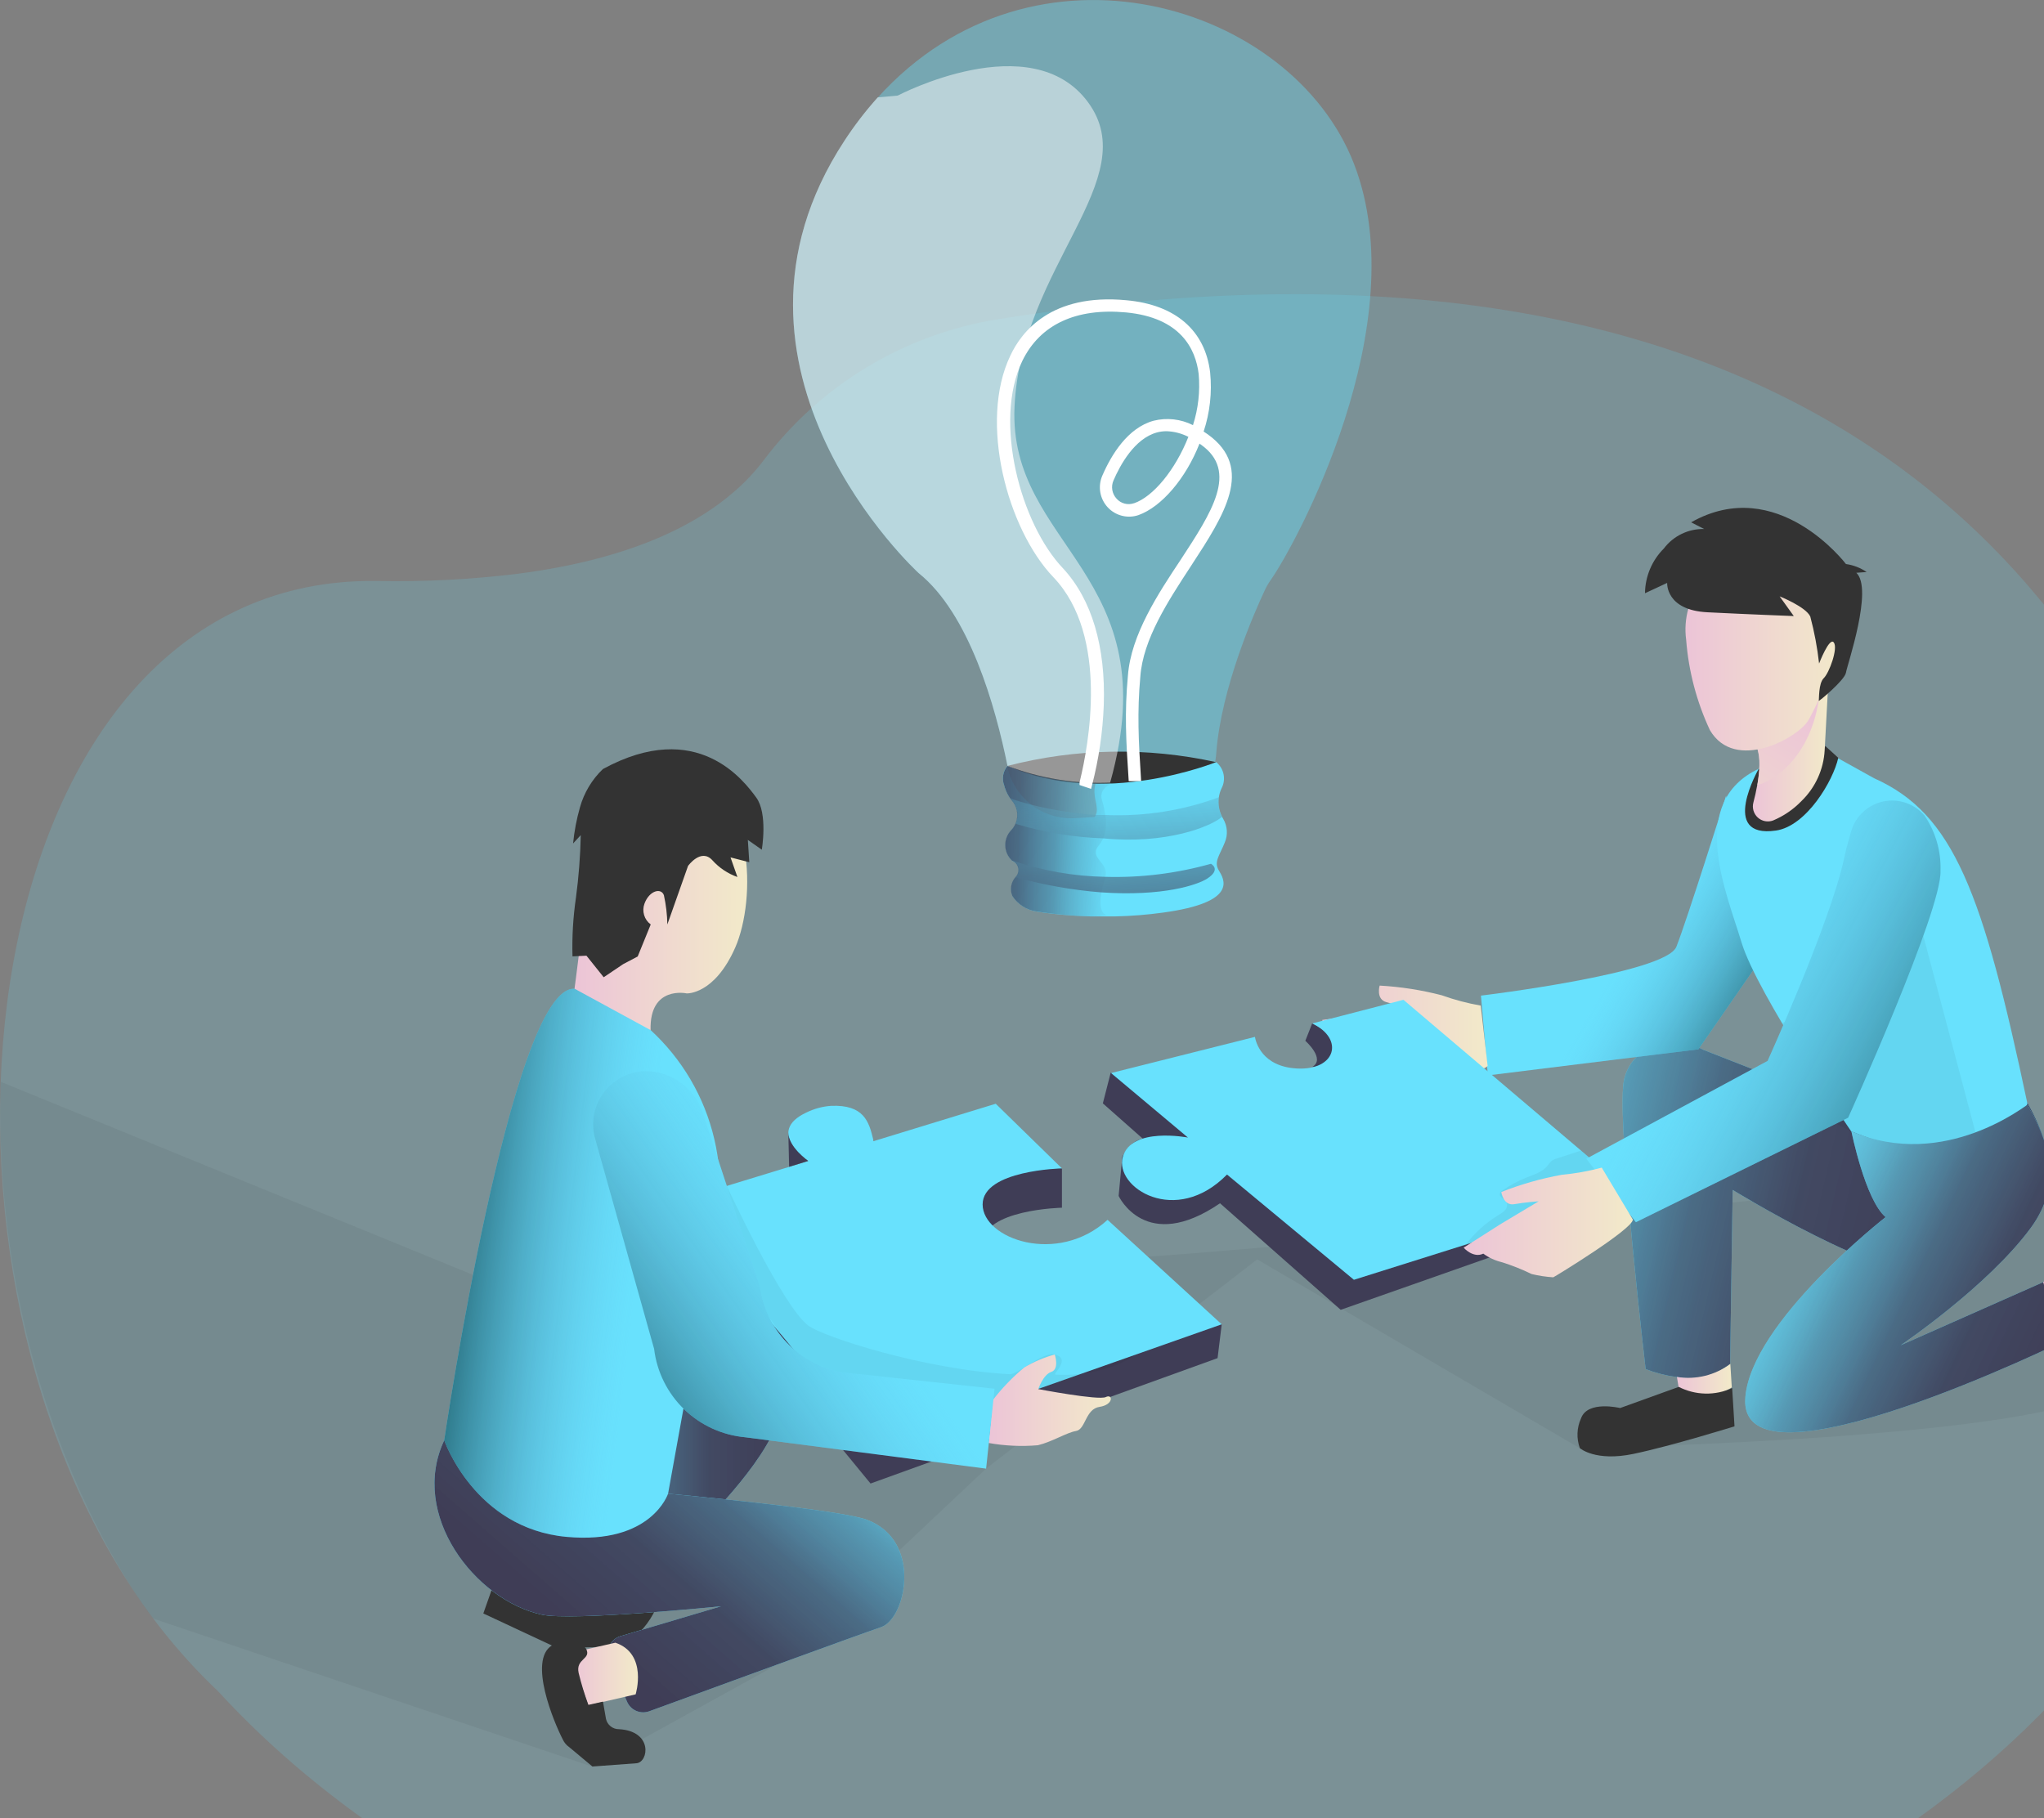 <svg width="299" height="266" viewBox="0 0 299 266" fill="none" xmlns="http://www.w3.org/2000/svg">
<rect x="0" y="0" width="299" height="266" fill="#808080" stroke="none"/>
<g clip-path="url(#clip0_344_1510)">
<path opacity="0.18" d="M328.977 181.779C328.976 188.219 328.264 194.641 326.854 200.925C314.303 257.116 247.406 300 166.784 300C133.522 300 102.601 292.699 76.87 280.183C59.114 271.547 43.825 260.427 31.946 247.497C26.895 242.71 22.449 237.322 18.709 231.454C-15.405 178.574 -2.613 84.216 55.104 85.002C61.989 85.139 68.875 84.787 75.71 83.949C91.927 81.858 101.763 76.96 107.721 71.649C109.184 70.351 110.517 68.913 111.7 67.356C119.991 56.348 132.215 48.961 145.825 46.733C266.211 27.471 310.051 87.42 323.64 137.932C327.332 151.553 329.113 165.619 328.932 179.728C328.967 180.408 328.977 181.093 328.977 181.779Z" fill="#68E1FD"/>
<path opacity="0.05" d="M86.651 258.482L22.417 236.816C22.417 236.816 -1.221 207.526 0.096 158.268L95.685 197.353C95.685 197.353 137.25 185.422 162.012 184.227C186.774 183.033 296.553 171.52 296.553 171.52C296.553 171.52 317.738 195.781 308.316 203.203C298.893 210.625 231.073 211.874 231.073 211.874L183.909 184.263L144.241 214.877L114.016 243.366L86.651 258.482Z" fill="#000405"/>
<path d="M191.955 149.718L190.946 152.277C190.946 152.277 193.972 154.953 191.955 156.102C191.955 156.102 202.457 155.452 191.955 149.718Z" fill="#3F3D56"/>
<path d="M71.921 232.608L70.701 236.065L80.724 240.746C80.724 240.746 90.025 241.915 92.885 239.466C94.62 237.939 95.888 235.953 96.543 233.737L71.921 232.608Z" fill="#333333"/>
<path d="M98.166 200.18C98.166 200.18 109.96 199.973 113.41 204.251C116.86 208.529 104.462 221.196 104.462 221.196L75.866 223.211L98.166 200.18Z" fill="#68E1FD"/>
<path d="M98.166 200.18C98.166 200.18 109.96 199.973 113.41 204.251C116.86 208.529 104.462 221.196 104.462 221.196L75.866 223.211L98.166 200.18Z" fill="url(#paint0_linear_344_1510)"/>
<path d="M97.743 218.545C97.743 218.545 122.52 220.778 126.828 222.365C134.97 225.423 132.548 236.851 128.871 238.07C125.799 239.103 102.434 247.644 94.963 250.38C94.344 250.603 93.663 250.581 93.059 250.317C92.456 250.054 91.977 249.57 91.72 248.964L89.132 242.862C88.99 242.528 88.92 242.168 88.927 241.805C88.934 241.442 89.017 241.085 89.172 240.757C89.327 240.428 89.55 240.137 89.825 239.9C90.101 239.664 90.423 239.488 90.772 239.385L105.471 235.017C105.471 235.017 83.649 237.214 79.24 236.236C69.48 234.1 59.855 221.624 64.98 210.731C70.105 199.837 97.743 218.545 97.743 218.545Z" fill="#68E1FD"/>
<path d="M97.743 218.545C97.743 218.545 122.52 220.778 126.828 222.365C134.97 225.423 132.548 236.851 128.871 238.07C125.799 239.103 102.434 247.644 94.963 250.38C94.344 250.603 93.663 250.581 93.059 250.317C92.456 250.054 91.977 249.57 91.72 248.964L89.132 242.862C88.99 242.528 88.92 242.168 88.927 241.805C88.934 241.442 89.017 241.085 89.172 240.757C89.327 240.428 89.55 240.137 89.825 239.9C90.101 239.664 90.423 239.488 90.772 239.385L105.471 235.017C105.471 235.017 83.649 237.214 79.24 236.236C69.48 234.1 59.855 221.624 64.98 210.731C70.105 199.837 97.743 218.545 97.743 218.545Z" fill="url(#paint1_linear_344_1510)"/>
<path d="M162.471 156.958L161.326 161.433L167.197 166.627C167.197 166.627 165.517 166.627 164.171 169.248L163.636 174.976C163.636 174.976 167.581 183.502 178.466 176.05L196.121 191.639L235.28 177.864L236.117 172.533L162.471 156.958Z" fill="#3F3D56"/>
<path d="M268.633 161.236L249.152 153.593C247.95 152.92 246.603 152.547 245.225 152.507C243.848 152.467 242.482 152.76 241.242 153.361C240.144 153.879 239.209 154.687 238.538 155.698C237.867 156.708 237.485 157.883 237.434 159.095C236.763 166.451 240.728 200.311 240.728 200.311C242.19 200.876 243.714 201.267 245.268 201.475C246.631 201.746 248.037 201.716 249.387 201.386C250.737 201.056 251.998 200.435 253.081 199.565L253.46 174.095C253.46 174.095 275.417 187.644 283.251 186.515C292.018 185.255 306.122 178.07 296.593 161.407C287.064 144.745 268.633 161.236 268.633 161.236Z" fill="#68E1FD"/>
<path d="M268.633 161.236L249.152 153.593C247.95 152.92 246.603 152.547 245.225 152.507C243.848 152.467 242.482 152.76 241.242 153.361C240.144 153.879 239.209 154.687 238.538 155.698C237.867 156.708 237.485 157.883 237.434 159.095C236.763 166.451 240.728 200.311 240.728 200.311C242.19 200.876 243.714 201.267 245.268 201.475C246.631 201.746 248.037 201.716 249.387 201.386C250.737 201.056 251.998 200.435 253.081 199.565L253.46 174.095C253.46 174.095 275.417 187.644 283.251 186.515C292.018 185.255 306.122 178.07 296.593 161.407C287.064 144.745 268.633 161.236 268.633 161.236Z" fill="url(#paint2_linear_344_1510)"/>
<path d="M252.491 116.433C252.491 116.433 246.771 134.622 245.227 138.522C243.684 142.422 216.636 145.667 216.636 145.667L217.645 157.341L248.445 153.522L257.707 140.144L252.491 116.433Z" fill="#68E1FD"/>
<path opacity="0.61" d="M252.491 116.433C252.491 116.433 246.771 134.622 245.227 138.522C243.684 142.422 216.636 145.667 216.636 145.667L217.645 157.341L248.445 153.522L257.707 140.144L252.491 116.433Z" fill="url(#paint3_linear_344_1510)"/>
<path d="M267.896 110.396L274.166 113.873C285.813 119.068 290.06 130.632 296.578 161.488C296.578 161.488 291.069 173.792 270.791 165.519C270.791 165.519 257.031 145.435 254.761 137.907C252.491 130.38 246.776 117.425 257.283 112.472C267.79 107.519 267.896 110.396 267.896 110.396Z" fill="#68E1FD"/>
<path opacity="0.05" d="M281.339 136.889L288.976 165.675C288.976 165.675 281.183 170.422 270.766 165.504C260.35 160.586 264.037 155.694 260.678 149.718L270.882 144.175L281.339 136.889Z" fill="#000405"/>
<path d="M267.013 109.152C266.61 110.024 266.033 110.806 265.318 111.449C264.604 112.092 263.766 112.584 262.855 112.895C261.945 113.206 260.981 113.329 260.021 113.258C259.062 113.186 258.127 112.92 257.273 112.477C257.273 112.477 251.381 122.741 259.795 121.517C264.254 120.867 268.158 114.236 268.905 110.875L267.013 109.152Z" fill="#333333"/>
<path d="M267.391 100.919C267.391 101.035 267.124 106.098 266.917 109.746C266.766 112.569 265.554 115.231 263.523 117.199C262.345 118.42 260.931 119.389 259.366 120.045C258.989 120.186 258.58 120.219 258.184 120.142C257.789 120.064 257.423 119.879 257.126 119.607C256.829 119.333 256.612 118.983 256.5 118.595C256.388 118.207 256.385 117.795 256.491 117.405C256.693 116.644 256.894 115.768 257.056 114.851C257.389 112.946 257.56 110.885 257.02 109.429C257.005 109.374 256.986 109.32 256.965 109.268C256.662 108.517 256.965 107.696 257.676 106.869C258.655 105.71 260.37 104.536 262.085 103.544C263.803 102.57 265.575 101.693 267.391 100.919Z" fill="url(#paint4_linear_344_1510)"/>
<path d="M258.181 114.463C257.83 114.639 257.459 114.769 257.076 114.851C257.409 112.946 257.58 110.885 257.041 109.429L257.696 106.869L258.201 104.965L262.125 103.544L266.095 102.108C265.106 109.152 261.338 112.986 258.181 114.463Z" fill="url(#paint5_linear_344_1510)"/>
<path d="M257.177 80.855C255.626 80.945 254.109 81.354 252.724 82.057C251.338 82.76 250.113 83.742 249.125 84.94C248.137 86.138 247.407 87.528 246.982 89.021C246.557 90.514 246.446 92.079 246.655 93.618C247.009 98.191 248.184 102.662 250.125 106.819C253.802 113.087 263.084 107.927 264.552 105.348C266.02 102.768 271.568 91.093 269.243 87.773C267.72 85.516 263.2 80.618 257.177 80.855Z" fill="url(#paint6_linear_344_1510)"/>
<path d="M247.381 76.421L249.288 77.398C248.15 77.372 247.022 77.617 245.998 78.112C244.973 78.606 244.082 79.338 243.396 80.245C241.653 81.984 240.661 84.335 240.632 86.795L243.875 85.284C243.875 85.284 243.628 89.274 249.762 89.582C255.896 89.889 262.398 90.136 262.398 90.136L260.33 87.254C260.33 87.254 264.138 88.766 264.809 90.197C265.41 92.455 265.842 94.756 266.1 97.079C266.1 97.079 267.614 93.139 268.254 94.001C268.895 94.862 267.588 98.435 266.786 99.216C265.984 99.997 266.121 102.35 266.045 102.541C265.969 102.733 269.858 99.518 270.03 98.415C270.201 97.311 274.065 86.13 271.543 83.802L273.056 83.692C272.15 83.076 271.115 82.676 270.03 82.523C270.03 82.523 259.997 69.276 247.381 76.421Z" fill="#333333"/>
<path d="M216.601 147.128C214.659 146.788 212.75 146.282 210.896 145.616C207.923 144.846 204.882 144.372 201.816 144.201C201.816 144.201 201.226 146.216 202.825 146.629C204.424 147.042 206.255 147.717 206.255 147.717L199.586 148.388L193.412 149.229C193.412 149.229 194.002 151.245 195.662 151.245C196.143 152.112 196.789 152.877 197.564 153.497C198.738 154.558 199.827 155.708 200.822 156.938C201.66 157.599 202.553 158.187 203.491 158.697C203.834 158.697 216.833 157.185 217.615 155.946L216.601 147.128Z" fill="url(#paint7_linear_344_1510)"/>
<path d="M270.827 165.519C270.827 165.519 272.844 175.551 275.836 178.075C275.836 178.075 256.224 193.362 255.311 204.422C254.034 219.709 302.293 196.003 302.293 196.003L298.953 187.558L278.03 196.824C278.03 196.824 290.762 188.228 297.087 179.627C302.061 172.805 299.357 166.527 296.583 161.649C296.552 161.488 284.542 171.404 270.827 165.519Z" fill="#68E1FD"/>
<path d="M270.827 165.519C270.827 165.519 272.844 175.551 275.836 178.075C275.836 178.075 256.224 193.362 255.311 204.422C254.034 219.709 302.293 196.003 302.293 196.003L298.954 187.558L278.03 196.824C278.03 196.824 290.762 188.228 297.087 179.627C302.061 172.805 299.357 166.527 296.583 161.649C296.552 161.488 284.542 171.404 270.827 165.519Z" fill="url(#paint8_linear_344_1510)"/>
<path d="M298.898 187.553L302.52 186.308L304.31 191.05L300.31 193.781L298.898 187.553Z" fill="url(#paint9_linear_344_1510)"/>
<path d="M245.646 203.561L245.303 201.459C246.667 201.68 248.061 201.624 249.403 201.296C250.745 200.968 252.008 200.374 253.116 199.55L253.328 202.991C252.19 203.701 250.895 204.123 249.557 204.222C248.219 204.322 246.877 204.094 245.646 203.561Z" fill="url(#paint10_linear_344_1510)"/>
<path d="M245.57 202.916L236.995 206.009C236.995 206.009 232.228 204.845 231.275 207.521C230.65 208.894 230.588 210.457 231.103 211.874C231.103 211.874 233.353 213.89 238.957 212.716C244.561 211.542 253.727 208.685 253.727 208.685L253.384 203.087C252.152 203.648 250.81 203.924 249.457 203.894C248.104 203.864 246.776 203.53 245.57 202.916ZM303.206 185.22C303.206 185.22 301.052 186.102 301.299 186.671C301.546 187.24 302.308 185.986 304.235 191.07L302.999 191.972L305.662 197.701C304.957 198.232 304.396 198.932 304.034 199.737C303.672 200.543 303.519 201.426 303.589 202.306C303.857 203.702 306.333 203.893 308.316 203.208C310.298 202.523 311.156 198.124 311.156 198.124C311.156 198.124 309.859 187.578 307.191 185.82C304.522 184.061 303.206 185.22 303.206 185.22Z" fill="#333333"/>
<path d="M238.538 174.503L198.053 187.246L179.49 171.847C171.999 179.486 163.006 173.757 164.241 169.283C165.477 164.809 173.775 166.436 173.775 166.436L162.526 156.999L183.571 151.708C183.702 152.449 184.58 156.041 189.69 156.329C195.405 156.656 196.701 152.01 191.955 149.738L205.297 146.281L238.538 174.503Z" fill="#68E1FD"/>
<path opacity="0.05" d="M227.723 169.499C227.447 169.575 227.186 169.697 226.951 169.862C226.736 170.069 226.543 170.299 226.376 170.548C225.63 171.475 224.414 171.842 223.31 172.281C222.061 172.773 220.876 173.413 219.779 174.185C219.613 174.279 219.484 174.424 219.41 174.599C219.244 175.138 220.081 175.405 220.364 175.893C220.447 176.077 220.475 176.281 220.445 176.481C220.414 176.68 220.326 176.866 220.192 177.017C219.92 177.314 219.597 177.559 219.239 177.743C217.317 178.914 215.639 180.443 214.295 182.247C220.398 179.076 226.76 176.43 233.312 174.337C233.823 174.21 234.302 173.98 234.72 173.661C234.927 173.499 235.079 173.278 235.156 173.026C235.233 172.775 235.23 172.506 235.148 172.256C235.037 172.009 235.426 171.943 235.224 171.752C234.24 170.875 232.586 169.409 231.269 168.336C231.29 168.346 228.757 169.157 227.723 169.499Z" fill="#000405"/>
<path d="M281.516 119.32C280.797 118.474 279.864 117.836 278.815 117.472C277.766 117.109 276.638 117.032 275.55 117.25C274.461 117.469 273.45 117.975 272.624 118.715C271.797 119.456 271.183 120.404 270.847 121.461C270.484 122.625 270.101 124.021 269.722 125.739C267.704 135.025 258.569 155.22 258.569 155.22L232.042 169.535L239.3 178.821L270.348 163.534C270.348 163.534 284.108 133.171 283.861 127.382C283.952 124.514 283.131 121.692 281.516 119.32Z" fill="#68E1FD"/>
<path opacity="0.61" d="M281.516 119.32C280.797 118.474 279.864 117.836 278.815 117.472C277.766 117.109 276.639 117.032 275.55 117.25C274.461 117.469 273.45 117.975 272.624 118.715C271.797 119.456 271.183 120.404 270.847 121.461C270.484 122.625 270.101 124.021 269.722 125.739C267.704 135.025 258.569 155.22 258.569 155.22L232.042 169.535L239.3 178.821L270.348 163.534C270.348 163.534 284.108 133.171 283.861 127.382C283.952 124.514 283.131 121.692 281.516 119.32Z" fill="url(#paint11_linear_344_1510)"/>
<path d="M234.306 170.835C232.389 171.35 230.432 171.7 228.455 171.883C225.432 172.43 222.47 173.274 219.612 174.402C219.612 174.402 219.915 176.468 221.519 176.181C223.123 175.894 225.08 175.762 225.08 175.762L219.365 179.184L214.104 182.545C214.104 182.545 215.476 184.132 216.979 183.421C217.785 184.008 218.699 184.431 219.668 184.666C221.171 185.133 222.637 185.714 224.051 186.404C225.09 186.654 226.148 186.814 227.214 186.883C227.522 186.747 238.786 179.869 238.861 178.438L234.306 170.835Z" fill="url(#paint12_linear_344_1510)"/>
<path d="M145.658 167.146L155.343 170.966V176.7C155.343 176.7 143.741 176.947 143.741 181.97C143.741 186.994 154.682 190.934 162.017 184.227L178.713 193.801L178.108 198.708L127.343 217.054L98.257 181.607V175.878L145.658 167.146Z" fill="#3F3D56"/>
<path d="M145.658 161.488L155.343 170.946C155.343 170.946 143.741 171.198 143.741 176.221C143.741 181.245 154.682 185.185 162.017 178.473L178.713 193.76L127.877 211.668L98.257 175.974L118.212 169.877C118.212 169.877 111.867 165.615 117.965 162.768C119.092 162.216 120.315 161.885 121.567 161.795C126.354 161.604 127.116 164.068 127.746 166.764V166.975L145.658 161.488Z" fill="#68E1FD"/>
<path opacity="0.05" d="M106.323 173.51C106.323 173.51 114.394 191.035 118.233 193.942C120.371 195.564 135.156 200.381 147.711 201.061C148.887 201.127 152.559 197.726 154.294 198.174C156.816 198.834 153.835 201.097 154.42 201.127C161.987 201.485 166.178 198.174 166.178 198.174L126.329 212.544L99.629 174.301L106.323 173.51Z" fill="#000405"/>
<path d="M145.204 204.881C146.556 203.114 148.103 201.505 149.815 200.084C151.215 199.249 152.722 198.607 154.294 198.174C154.294 198.174 155 200.316 153.79 200.719C152.579 201.122 151.883 203.238 151.883 203.238C151.883 203.238 160.69 204.921 161.755 204.402C162.819 203.883 162.92 205.531 160.842 205.838C158.763 206.145 158.824 209.123 157.412 209.365C155.999 209.607 153.906 210.952 151.828 211.451C149.419 211.659 146.993 211.547 144.614 211.119L145.204 204.881Z" fill="url(#paint13_linear_344_1510)"/>
<path d="M104.795 179.451C105.937 173.246 105.178 166.842 102.618 161.075C100.057 155.308 95.814 150.447 90.444 147.128C88.532 145.819 86.34 144.976 84.043 144.664C74.817 144.13 64.981 210.721 64.981 210.721C64.981 210.721 69.424 223.619 82.877 224.859C95.307 226.008 97.728 218.535 97.728 218.535L104.795 179.451Z" fill="#68E1FD"/>
<path opacity="0.61" d="M104.795 179.451C105.937 173.246 105.178 166.842 102.618 161.075C100.057 155.308 95.814 150.447 90.444 147.128C88.532 145.819 86.34 144.976 84.043 144.664C74.817 144.13 64.981 210.721 64.981 210.721C64.981 210.721 69.424 223.619 82.877 224.859C95.307 226.008 97.728 218.535 97.728 218.535L104.795 179.451Z" fill="url(#paint14_linear_344_1510)"/>
<path d="M84.043 144.654C84.043 144.654 85.394 134.607 85.949 128.072C86.504 121.537 88.653 112.785 99.634 113.928C110.616 115.072 110.611 131.664 107.559 138.618C104.507 145.571 100.451 145.344 100.451 145.344C100.451 145.344 94.984 144.14 95.17 150.715L84.043 144.654Z" fill="url(#paint15_linear_344_1510)"/>
<path d="M88.194 112.518C86.594 114.05 85.435 115.983 84.839 118.116C84.345 119.845 84.007 121.616 83.831 123.406L84.955 122.187C84.892 125.254 84.656 128.316 84.249 131.357C83.834 134.192 83.665 137.058 83.745 139.923L85.788 139.827L88.31 142.981L91.15 141.067L93.283 139.943L95.19 135.257C94.726 134.917 94.385 134.435 94.221 133.883C94.056 133.332 94.076 132.742 94.277 132.204C94.983 130.294 96.713 129.851 97.117 130.979C97.426 132.385 97.595 133.818 97.621 135.257L100.648 126.691C100.648 126.691 102.555 124.031 104.214 125.87C105.209 126.978 106.466 127.819 107.871 128.314L106.863 125.447L109.607 126.152L109.395 122.887L111.438 124.318C111.438 124.318 112.351 119.028 110.616 116.675C108.88 114.321 102.035 104.97 88.194 112.518Z" fill="#333333"/>
<path d="M145.487 203.183L123.019 200.754C119.983 200.172 117.205 198.653 115.078 196.411C112.951 194.17 111.581 191.318 111.16 188.258L102.852 162.939C102.35 161.35 101.413 159.934 100.146 158.85C98.879 157.766 97.334 157.058 95.684 156.807C94.384 156.613 93.055 156.751 91.822 157.21C90.59 157.668 89.494 158.431 88.637 159.428C87.78 160.425 87.19 161.623 86.923 162.909C86.656 164.196 86.72 165.529 87.109 166.784L95.684 197.353C96.089 200.709 97.635 203.825 100.063 206.179C102.492 208.534 105.656 209.984 109.027 210.287L144.251 214.877L145.487 203.183Z" fill="#68E1FD"/>
<path opacity="0.61" d="M145.487 203.183L123.019 200.754C119.983 200.172 117.205 198.653 115.078 196.411C112.951 194.17 111.581 191.318 111.16 188.258L102.852 162.939C102.35 161.35 101.413 159.934 100.146 158.85C98.879 157.766 97.334 157.058 95.685 156.807C94.384 156.613 93.055 156.751 91.822 157.21C90.59 157.668 89.494 158.431 88.637 159.428C87.78 160.425 87.19 161.623 86.923 162.909C86.656 164.196 86.72 165.529 87.109 166.784L95.685 197.353C96.089 200.709 97.635 203.825 100.063 206.179C102.492 208.534 105.656 209.984 109.027 210.287L144.251 214.877L145.487 203.183Z" fill="url(#paint16_linear_344_1510)"/>
<path d="M90.025 240.343L83.412 241.854L86.06 249.498L92.981 247.901C92.981 247.901 94.812 241.99 90.025 240.343Z" fill="url(#paint17_linear_344_1510)"/>
<path d="M80.724 240.746C80.724 240.746 85.052 239.829 85.768 241.3C86.484 242.771 84.184 242.676 84.643 244.762C85.028 246.348 85.504 247.911 86.07 249.442L88.204 248.964L88.643 251.483C88.736 251.917 88.978 252.304 89.325 252.58C89.673 252.856 90.106 253.002 90.55 252.995C95.543 253.282 94.878 257.807 93.122 257.978L86.661 258.457L83.251 255.61C82.842 255.326 82.519 254.936 82.317 254.481C81.051 252.037 77.223 242.943 80.724 240.746Z" fill="#333333"/>
<path opacity="0.4" d="M185.836 84.926C185.505 85.403 185.218 85.909 184.979 86.438C183.531 89.531 178.633 100.596 177.917 110.185C177.774 112.518 176.779 114.718 175.12 116.367C173.461 118.015 171.254 118.998 168.918 119.128L160.171 119.632L157.311 119.783C155.013 119.919 152.744 119.22 150.922 117.815C149.1 116.41 147.849 114.394 147.399 112.14C145.608 103.312 141.795 89.824 134.385 83.863C134.385 83.863 101.713 53.979 123.499 20.653C124.963 18.402 126.601 16.267 128.397 14.269C151.263 -11.014 189.004 0.504 198.073 23.989C207.143 47.474 189.443 79.862 185.836 84.926Z" fill="#68E1FD"/>
<path d="M179.167 123.255C178.406 125.165 177.528 126.082 178.29 127.346C179.051 128.611 181.246 132.012 170.113 133.524C167.807 133.842 165.484 134.027 163.157 134.078H159.515L157.381 133.982C154.945 133.831 152.978 133.584 151.666 133.373C150.953 133.268 150.27 133.015 149.662 132.63C149.054 132.244 148.533 131.735 148.135 131.135C147.94 130.685 147.875 130.188 147.946 129.703C148.017 129.217 148.222 128.76 148.539 128.384C148.72 128.215 148.856 128.003 148.934 127.767C149.012 127.532 149.028 127.28 148.983 127.036C148.937 126.792 148.83 126.564 148.672 126.372C148.514 126.181 148.31 126.032 148.08 125.941C147.478 125.375 147.121 124.597 147.085 123.773C147.049 122.948 147.337 122.142 147.888 121.527C148.162 121.246 148.389 120.923 148.559 120.569C148.797 120.025 148.882 119.425 148.805 118.836C148.727 118.246 148.491 117.689 148.12 117.224L147.812 116.846C147.387 116.272 147.077 115.622 146.899 114.931C146.714 114.456 146.659 113.941 146.739 113.438C146.82 112.935 147.034 112.462 147.358 112.069C147.808 114.322 149.059 116.337 150.88 117.741C152.701 119.145 154.969 119.843 157.265 119.708L160.125 119.536C160.205 119.424 160.269 119.303 160.317 119.174C160.821 117.954 159.686 116.538 160.261 114.639L162.41 114.543C167.694 114.228 172.912 113.211 177.927 111.52C178.474 111.973 178.849 112.6 178.988 113.297C179.127 113.993 179.021 114.717 178.688 115.344C178.49 115.767 178.356 116.217 178.29 116.68C178.159 117.648 178.324 118.633 178.764 119.506C178.814 119.612 178.871 119.715 178.935 119.814C179.241 120.329 179.421 120.909 179.461 121.507C179.502 122.104 179.401 122.703 179.167 123.255Z" fill="#68E1FD"/>
<path d="M147.378 112.059C157.357 109.476 167.805 109.286 177.871 111.505C177.871 111.505 161.346 118.267 147.378 112.059Z" fill="#333333"/>
<path d="M162.012 133.897C161.182 134.06 160.334 134.118 159.49 134.068L157.351 133.972C154.915 133.821 152.952 133.574 151.636 133.362C150.923 133.258 150.24 133.005 149.631 132.62C149.023 132.234 148.503 131.725 148.105 131.125C147.909 130.675 147.842 130.179 147.912 129.693C147.983 129.207 148.187 128.75 148.503 128.374C148.685 128.204 148.82 127.992 148.898 127.756C148.976 127.52 148.992 127.268 148.947 127.024C148.901 126.78 148.795 126.552 148.637 126.361C148.479 126.17 148.275 126.022 148.044 125.93C147.442 125.365 147.085 124.587 147.05 123.762C147.015 122.937 147.305 122.131 147.858 121.517C148.42 120.954 148.754 120.205 148.796 119.411C148.838 118.618 148.584 117.837 148.085 117.219C147.524 116.558 147.12 115.78 146.904 114.941C146.719 114.467 146.664 113.952 146.743 113.449C146.823 112.946 147.035 112.473 147.358 112.079C152.139 113.908 157.245 114.74 162.36 114.523L162.607 114.639C162.607 114.639 160.7 115.364 161.195 117.027C161.689 118.69 162.415 121.688 160.776 123.638C159.137 125.588 162.289 126.122 161.694 128.319V128.53C161.453 129.186 161.267 129.86 161.139 130.546C160.796 132.274 160.958 133.745 162.012 133.897Z" fill="url(#paint18_linear_344_1510)"/>
<path opacity="0.49" d="M162.395 114.503C157.275 114.725 152.163 113.893 147.378 112.059C145.603 103.287 141.789 89.799 134.379 83.843C134.379 83.843 101.707 53.959 123.494 20.633C124.958 18.381 126.596 16.247 128.392 14.249L131.327 13.982C131.327 13.982 150.869 3.698 159.157 14.955C167.444 26.211 149.356 38.934 148.407 59.491C147.459 80.049 171.011 83.853 162.395 114.503Z" fill="white"/>
<path d="M176.595 128.546C175.182 129.463 170.113 131.186 161.078 130.561C156.844 130.225 152.651 129.482 148.559 128.344C148.74 128.175 148.876 127.963 148.954 127.727C149.032 127.491 149.048 127.24 149.003 126.996C148.957 126.752 148.85 126.524 148.692 126.332C148.534 126.141 148.33 125.992 148.1 125.9C152.486 127.403 157.082 128.209 161.719 128.289C166.925 128.434 172.122 127.79 177.134 126.379C177.134 126.379 178.708 127.17 176.595 128.546Z" fill="url(#paint19_linear_344_1510)"/>
<path d="M178.748 119.526C177.054 120.942 170.647 123.557 161.386 122.66C157.037 122.503 152.726 121.79 148.559 120.539C148.797 119.995 148.882 119.397 148.805 118.808C148.727 118.219 148.49 117.663 148.12 117.199L147.812 116.816C148.422 117.047 149.451 117.37 150.839 117.733C153.964 118.523 157.155 119.028 160.372 119.244H161.855C167.456 119.47 173.047 118.586 178.305 116.644C178.151 117.628 178.306 118.634 178.748 119.526Z" fill="url(#paint20_linear_344_1510)"/>
<path d="M115.317 165.675L115.433 170.714L118.232 169.852C118.232 169.852 115.317 167.832 115.317 165.675Z" fill="#3F3D56"/>
<path d="M176.68 63.552L176.07 63.139C176.99 60.361 177.314 57.42 177.023 54.508C176.297 48.341 171.939 44.577 164.766 43.927C153.769 42.884 149.416 48.552 147.802 52.019C143.141 61.708 147.358 77.398 154.077 84.437C162.36 93.074 159.162 109.358 157.991 114.165C157.953 114.283 157.928 114.405 157.916 114.528V114.851L159.605 115.425L159.727 114.951C160.728 111.103 161.31 107.159 161.462 103.186C161.759 94.62 159.706 87.692 155.504 83.157C149.3 76.663 145.27 61.668 149.552 52.795C152.15 47.479 157.391 45.03 164.72 45.71C172.695 46.466 174.9 51.036 175.344 54.719C175.568 57.244 175.285 59.788 174.511 62.202C172.73 61.304 170.686 61.075 168.751 61.557C164.973 62.595 162.587 66.505 161.25 69.588C160.916 70.355 160.813 71.203 160.953 72.027C161.094 72.851 161.472 73.616 162.042 74.229C162.598 74.828 163.316 75.254 164.108 75.457C164.901 75.66 165.735 75.631 166.511 75.373C169.916 74.169 173.467 69.997 175.465 64.908L175.661 65.044C181.21 68.944 177.25 74.955 172.695 81.923C169.452 86.805 165.427 92.882 164.993 98.868C164.488 104.229 164.72 108.467 165.084 113.863L165.109 114.291H166.925L166.899 113.787C166.546 108.401 166.335 104.214 166.809 99.004C167.197 93.522 170.905 87.884 174.173 82.88L174.32 82.654C179.066 75.383 183.546 68.48 176.68 63.552ZM165.865 73.629C165.427 73.78 164.953 73.797 164.505 73.68C164.056 73.562 163.652 73.315 163.343 72.969C163.011 72.616 162.791 72.173 162.71 71.695C162.629 71.217 162.692 70.726 162.889 70.284C163.848 68.062 165.946 64.187 169.21 63.28C169.677 63.153 170.158 63.088 170.642 63.089C171.756 63.127 172.848 63.409 173.84 63.915C171.939 68.717 168.705 72.682 165.865 73.64V73.629ZM175.011 63.507L175.091 63.562L175.011 63.507Z" fill="white"/>
</g>
<defs>
<linearGradient id="paint0_linear_344_1510" x1="75.866" y1="211.703" x2="114.016" y2="211.703" gradientUnits="userSpaceOnUse">
<stop stop-color="#68E1FD" stop-opacity="0"/>
<stop offset="0.02" stop-color="#66DAF6" stop-opacity="0.04"/>
<stop offset="0.18" stop-color="#58A1BC" stop-opacity="0.39"/>
<stop offset="0.35" stop-color="#4D758F" stop-opacity="0.66"/>
<stop offset="0.53" stop-color="#45566F" stop-opacity="0.85"/>
<stop offset="0.73" stop-color="#40435C" stop-opacity="0.96"/>
<stop offset="0.99" stop-color="#3F3D56"/>
</linearGradient>
<linearGradient id="paint1_linear_344_1510" x1="128.987" y1="187.916" x2="84.115" y2="239.254" gradientUnits="userSpaceOnUse">
<stop offset="0.11" stop-color="#68E1FD" stop-opacity="0"/>
<stop offset="0.13" stop-color="#66DAF6" stop-opacity="0.04"/>
<stop offset="0.27" stop-color="#58A1BC" stop-opacity="0.39"/>
<stop offset="0.42" stop-color="#4D758F" stop-opacity="0.66"/>
<stop offset="0.58" stop-color="#45566F" stop-opacity="0.85"/>
<stop offset="0.76" stop-color="#40435C" stop-opacity="0.96"/>
<stop offset="0.99" stop-color="#3F3D56"/>
</linearGradient>
<linearGradient id="paint2_linear_344_1510" x1="209.751" y1="164.839" x2="282.183" y2="181.557" gradientUnits="userSpaceOnUse">
<stop stop-color="#68E1FD" stop-opacity="0"/>
<stop offset="0.02" stop-color="#66DAF6" stop-opacity="0.04"/>
<stop offset="0.18" stop-color="#58A1BC" stop-opacity="0.39"/>
<stop offset="0.35" stop-color="#4D758F" stop-opacity="0.66"/>
<stop offset="0.53" stop-color="#45566F" stop-opacity="0.85"/>
<stop offset="0.73" stop-color="#40435C" stop-opacity="0.96"/>
<stop offset="0.99" stop-color="#3F3D56"/>
</linearGradient>
<linearGradient id="paint3_linear_344_1510" x1="268.4" y1="156.273" x2="237.976" y2="138.543" gradientUnits="userSpaceOnUse">
<stop offset="0.36" stop-color="#00272E"/>
<stop offset="1" stop-color="#69B9EB" stop-opacity="0"/>
</linearGradient>
<linearGradient id="paint4_linear_344_1510" x1="256.435" y1="110.553" x2="267.412" y2="110.553" gradientUnits="userSpaceOnUse">
<stop stop-color="#ECC4D7"/>
<stop offset="0.42" stop-color="#EFD4D1"/>
<stop offset="1" stop-color="#F2EAC9"/>
</linearGradient>
<linearGradient id="paint5_linear_344_1510" x1="263.643" y1="102.602" x2="244.32" y2="134.787" gradientUnits="userSpaceOnUse">
<stop stop-color="#ECC4D7"/>
<stop offset="0.42" stop-color="#EFD4D1"/>
<stop offset="1" stop-color="#F2EAC9"/>
</linearGradient>
<linearGradient id="paint6_linear_344_1510" x1="246.554" y1="95.336" x2="269.803" y2="95.336" gradientUnits="userSpaceOnUse">
<stop stop-color="#ECC4D7"/>
<stop offset="0.42" stop-color="#EFD4D1"/>
<stop offset="1" stop-color="#F2EAC9"/>
</linearGradient>
<linearGradient id="paint7_linear_344_1510" x1="193.387" y1="151.436" x2="217.574" y2="151.436" gradientUnits="userSpaceOnUse">
<stop stop-color="#ECC4D7"/>
<stop offset="0.42" stop-color="#EFD4D1"/>
<stop offset="1" stop-color="#F2EAC9"/>
</linearGradient>
<linearGradient id="paint8_linear_344_1510" x1="255.966" y1="175.133" x2="302.183" y2="197.237" gradientUnits="userSpaceOnUse">
<stop stop-color="#68E1FD" stop-opacity="0"/>
<stop offset="0.02" stop-color="#66DAF6" stop-opacity="0.04"/>
<stop offset="0.18" stop-color="#58A1BC" stop-opacity="0.39"/>
<stop offset="0.35" stop-color="#4D758F" stop-opacity="0.66"/>
<stop offset="0.53" stop-color="#45566F" stop-opacity="0.85"/>
<stop offset="0.73" stop-color="#40435C" stop-opacity="0.96"/>
<stop offset="0.99" stop-color="#3F3D56"/>
</linearGradient>
<linearGradient id="paint9_linear_344_1510" x1="298.898" y1="190.047" x2="304.31" y2="190.047" gradientUnits="userSpaceOnUse">
<stop stop-color="#ECC4D7"/>
<stop offset="0.42" stop-color="#EFD4D1"/>
<stop offset="1" stop-color="#F2EAC9"/>
</linearGradient>
<linearGradient id="paint10_linear_344_1510" x1="245.303" y1="201.918" x2="253.328" y2="201.918" gradientUnits="userSpaceOnUse">
<stop stop-color="#ECC4D7"/>
<stop offset="0.42" stop-color="#EFD4D1"/>
<stop offset="1" stop-color="#F2EAC9"/>
</linearGradient>
<linearGradient id="paint11_linear_344_1510" x1="304.563" y1="171.631" x2="248.719" y2="142.714" gradientUnits="userSpaceOnUse">
<stop offset="0.36" stop-color="#00272E"/>
<stop offset="1" stop-color="#69B9EB" stop-opacity="0"/>
</linearGradient>
<linearGradient id="paint12_linear_344_1510" x1="214.104" y1="178.866" x2="238.861" y2="178.866" gradientUnits="userSpaceOnUse">
<stop stop-color="#ECC4D7"/>
<stop offset="0.42" stop-color="#EFD4D1"/>
<stop offset="1" stop-color="#F2EAC9"/>
</linearGradient>
<linearGradient id="paint13_linear_344_1510" x1="144.614" y1="204.876" x2="162.491" y2="204.876" gradientUnits="userSpaceOnUse">
<stop stop-color="#ECC4D7"/>
<stop offset="0.42" stop-color="#EFD4D1"/>
<stop offset="1" stop-color="#F2EAC9"/>
</linearGradient>
<linearGradient id="paint14_linear_344_1510" x1="51.709" y1="180.937" x2="93.323" y2="185.952" gradientUnits="userSpaceOnUse">
<stop offset="0.36" stop-color="#00272E"/>
<stop offset="1" stop-color="#69B9EB" stop-opacity="0"/>
</linearGradient>
<linearGradient id="paint15_linear_344_1510" x1="84.043" y1="132.259" x2="109.304" y2="132.259" gradientUnits="userSpaceOnUse">
<stop stop-color="#ECC4D7"/>
<stop offset="0.42" stop-color="#EFD4D1"/>
<stop offset="1" stop-color="#F2EAC9"/>
</linearGradient>
<linearGradient id="paint16_linear_344_1510" x1="70.12" y1="219.372" x2="122.23" y2="182.883" gradientUnits="userSpaceOnUse">
<stop offset="0.36" stop-color="#00272E"/>
<stop offset="1" stop-color="#69B9EB" stop-opacity="0"/>
</linearGradient>
<linearGradient id="paint17_linear_344_1510" x1="83.412" y1="244.933" x2="93.324" y2="244.933" gradientUnits="userSpaceOnUse">
<stop stop-color="#ECC4D7"/>
<stop offset="0.42" stop-color="#EFD4D1"/>
<stop offset="1" stop-color="#F2EAC9"/>
</linearGradient>
<linearGradient id="paint18_linear_344_1510" x1="165.069" y1="123.497" x2="134.581" y2="122.386" gradientUnits="userSpaceOnUse">
<stop stop-color="#68E1FD" stop-opacity="0"/>
<stop offset="0.02" stop-color="#66DAF6" stop-opacity="0.04"/>
<stop offset="0.18" stop-color="#58A1BC" stop-opacity="0.39"/>
<stop offset="0.35" stop-color="#4D758F" stop-opacity="0.66"/>
<stop offset="0.53" stop-color="#45566F" stop-opacity="0.85"/>
<stop offset="0.73" stop-color="#40435C" stop-opacity="0.96"/>
<stop offset="0.99" stop-color="#3F3D56"/>
</linearGradient>
<linearGradient id="paint19_linear_344_1510" x1="161.765" y1="109.666" x2="165.182" y2="159.962" gradientUnits="userSpaceOnUse">
<stop stop-color="#68E1FD" stop-opacity="0"/>
<stop offset="0.02" stop-color="#66DAF6" stop-opacity="0.04"/>
<stop offset="0.18" stop-color="#58A1BC" stop-opacity="0.39"/>
<stop offset="0.35" stop-color="#4D758F" stop-opacity="0.66"/>
<stop offset="0.53" stop-color="#45566F" stop-opacity="0.85"/>
<stop offset="0.73" stop-color="#40435C" stop-opacity="0.96"/>
<stop offset="0.99" stop-color="#3F3D56"/>
</linearGradient>
<linearGradient id="paint20_linear_344_1510" x1="162.698" y1="109.605" x2="166.115" y2="159.896" gradientUnits="userSpaceOnUse">
<stop stop-color="#68E1FD" stop-opacity="0"/>
<stop offset="0.02" stop-color="#66DAF6" stop-opacity="0.04"/>
<stop offset="0.18" stop-color="#58A1BC" stop-opacity="0.39"/>
<stop offset="0.35" stop-color="#4D758F" stop-opacity="0.66"/>
<stop offset="0.53" stop-color="#45566F" stop-opacity="0.85"/>
<stop offset="0.73" stop-color="#40435C" stop-opacity="0.96"/>
<stop offset="0.99" stop-color="#3F3D56"/>
</linearGradient>
<clipPath id="clip0_344_1510">
<rect width="328.972" height="300" fill="white"/>
</clipPath>
</defs>
</svg>
